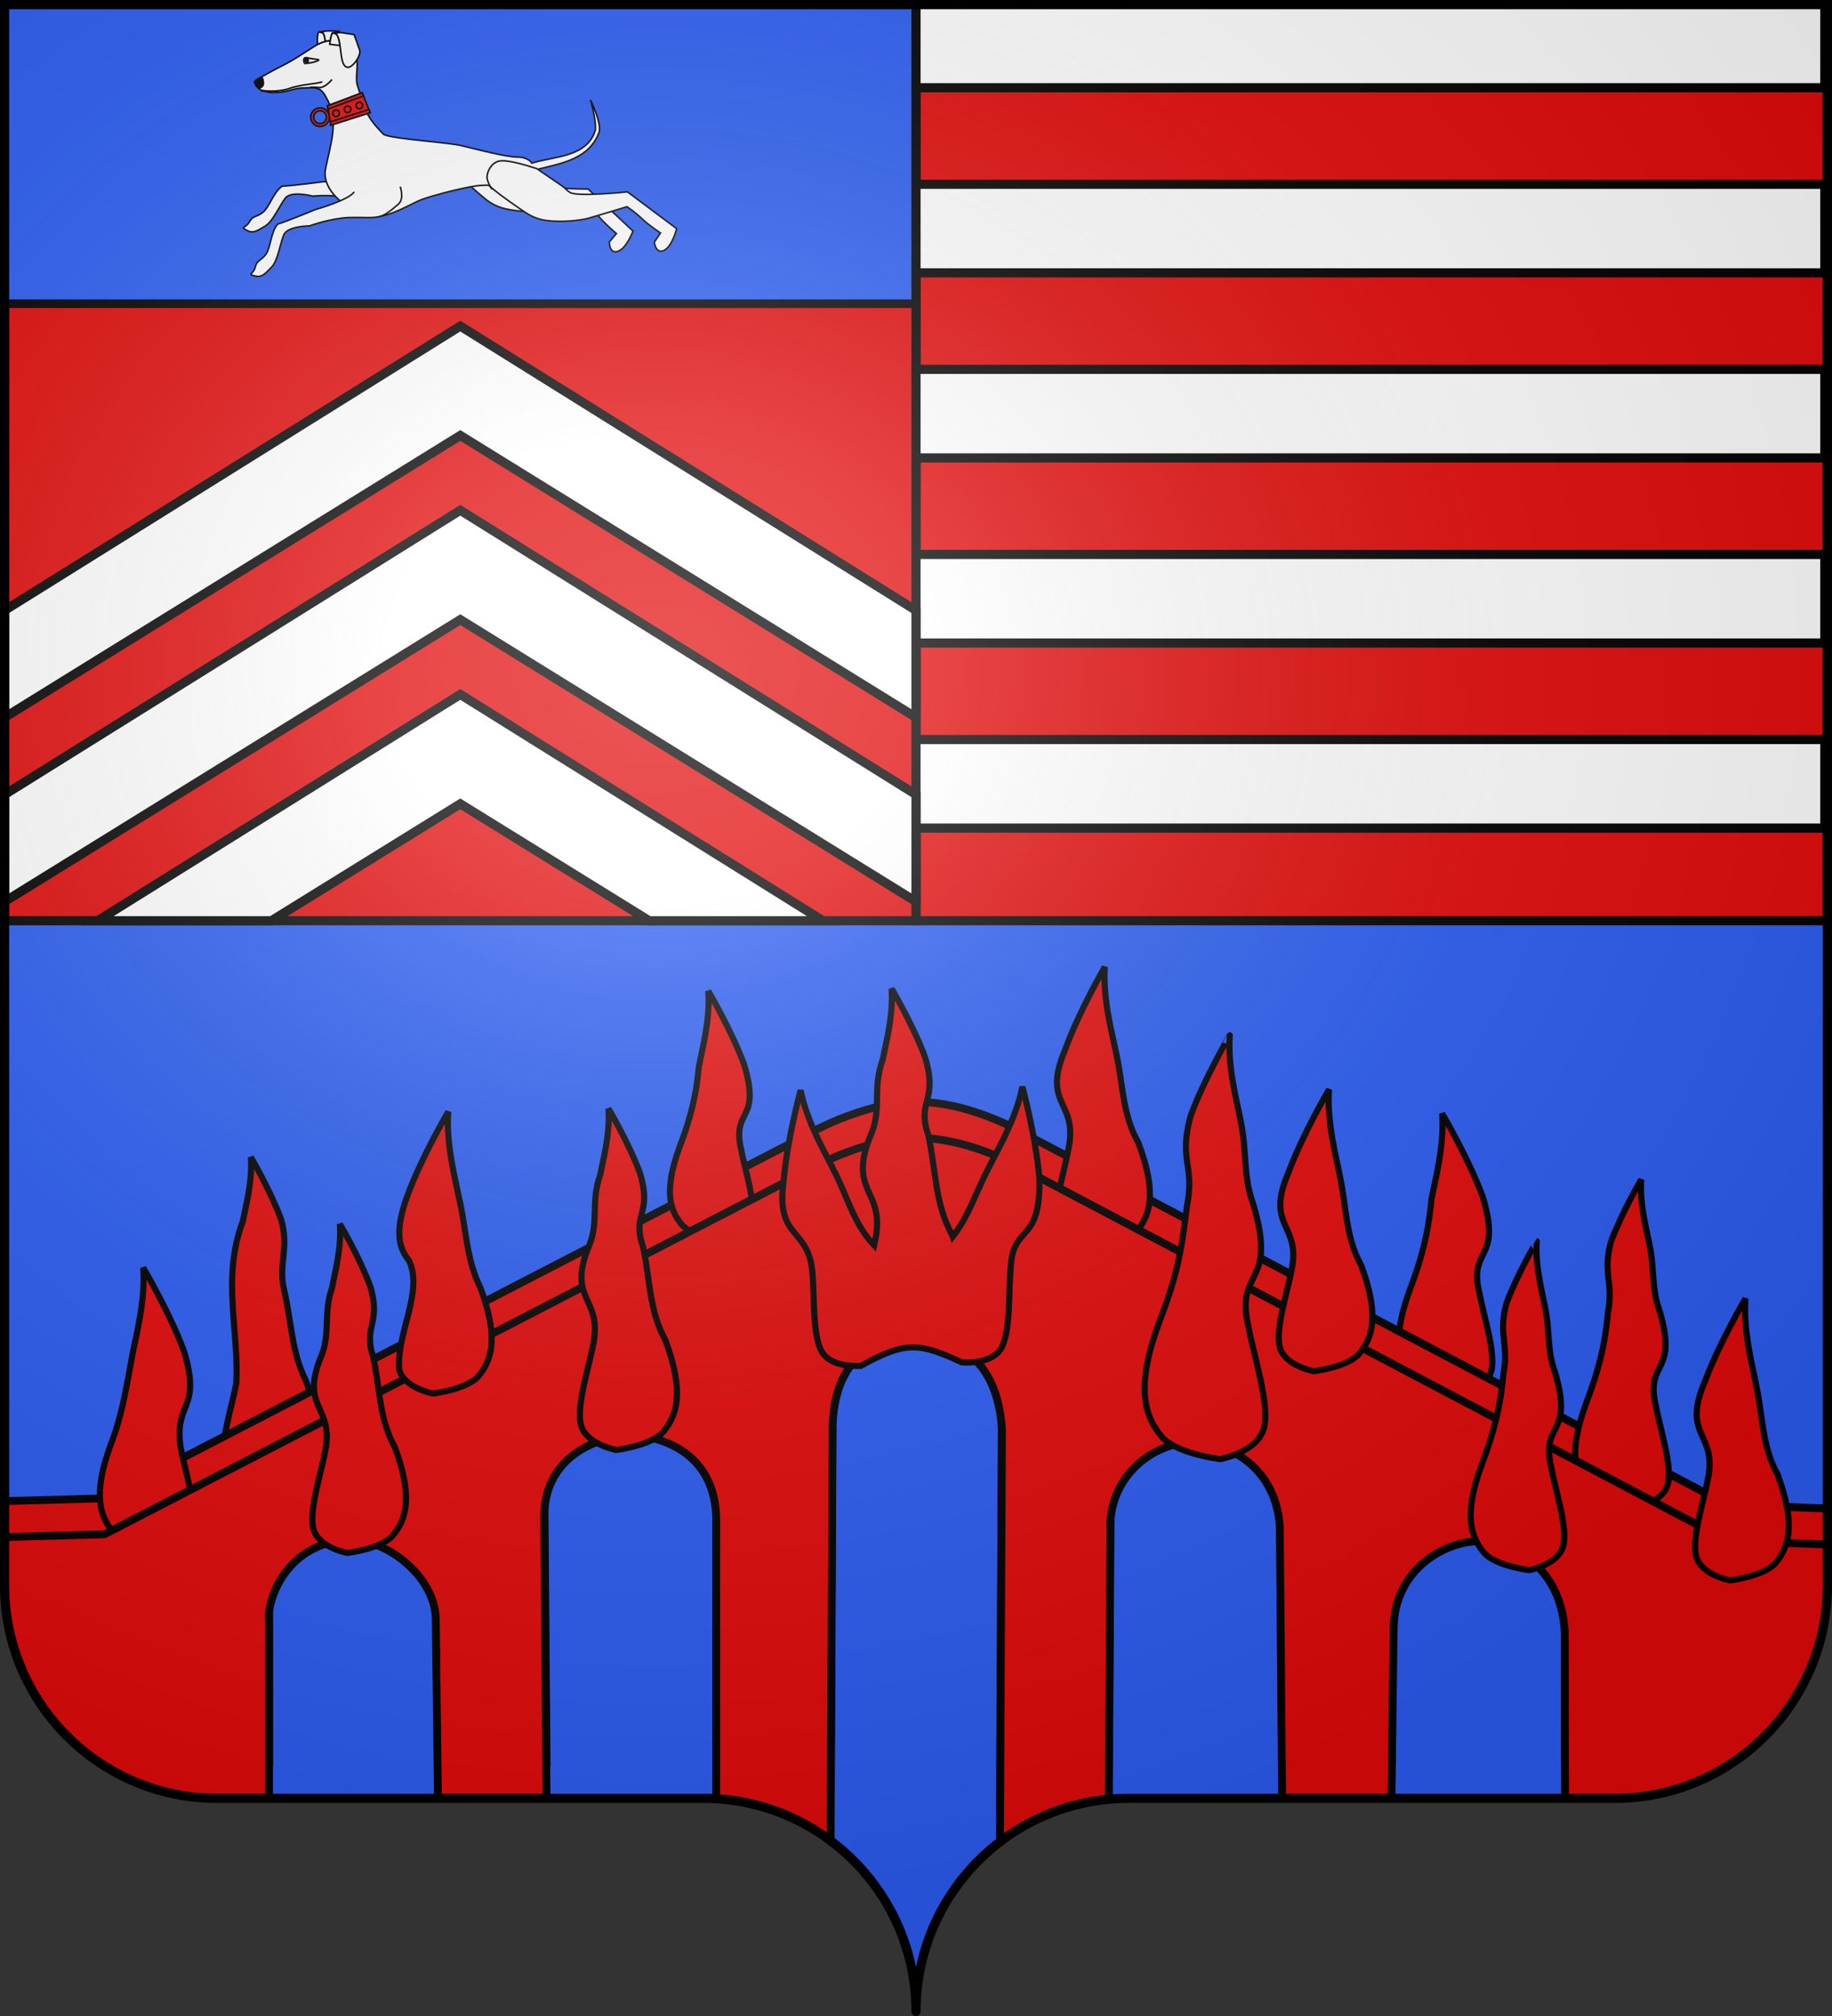 <?xml version="1.0" encoding="UTF-8" standalone="no"?>
<svg
   xmlns:dc="http://purl.org/dc/elements/1.1/"
   xmlns:cc="http://web.resource.org/cc/"
   xmlns:rdf="http://www.w3.org/1999/02/22-rdf-syntax-ns#"
   xmlns:svg="http://www.w3.org/2000/svg"
   xmlns="http://www.w3.org/2000/svg"
   xmlns:xlink="http://www.w3.org/1999/xlink"
   xmlns:sodipodi="http://sodipodi.sourceforge.net/DTD/sodipodi-0.dtd"
   xmlns:inkscape="http://www.inkscape.org/namespaces/inkscape"
   height="660"
   width="600"
   version="1.0"
   id="svg2"
   sodipodi:version="0.32"
   inkscape:version="0.44.1"
   sodipodi:docname="Blason_Fontenoy-sur-Moselle_54.svg"
   sodipodi:docbase="L:\blasons">
  <rect width="100%" height="100%" fill="#333333" stroke="none"/>
  <sodipodi:namedview
     inkscape:window-height="712"
     inkscape:window-width="1024"
     inkscape:pageshadow="2"
     inkscape:pageopacity="0.0"
     guidetolerance="10.0"
     gridtolerance="10.0"
     objecttolerance="10.0"
     borderopacity="1.0"
     bordercolor="#666666"
     pagecolor="#ffffff"
     id="base"
     showgrid="false"
     height="660px"
     inkscape:zoom="0.22273864"
     inkscape:cx="167.6566"
     inkscape:cy="629.99279"
     inkscape:window-x="-4"
     inkscape:window-y="-4"
     inkscape:current-layer="layer1"
     showguides="true"
     inkscape:guide-bbox="true">
    <sodipodi:guide
       orientation="horizontal"
       position="712.698"
       id="guide1996" />
  </sodipodi:namedview>
  <desc
     id="desc4">Flag of Canton of Valais (Wallis)</desc>
  <defs
     id="defs6">
    <linearGradient
       id="linearGradient2893">
      <stop
         style="stop-color:white;stop-opacity:0.314;"
         offset="0"
         id="stop2895" />
      <stop
         id="stop2897"
         offset="0.19"
         style="stop-color:white;stop-opacity:0.251;" />
      <stop
         style="stop-color:#6b6b6b;stop-opacity:0.125;"
         offset="0.6"
         id="stop2901" />
      <stop
         style="stop-color:black;stop-opacity:0.125;"
         offset="1"
         id="stop2899" />
    </linearGradient>
    <radialGradient
       inkscape:collect="always"
       xlink:href="#linearGradient2893"
       id="radialGradient2883"
       cx="203.198"
       cy="218.01"
       fx="203.198"
       fy="218.01"
       r="300"
       gradientTransform="matrix(1.36,0,0,1.355,-79.528,-87.645)"
       gradientUnits="userSpaceOnUse" />
    <linearGradient
       id="linearGradient2955">
      <stop
         style="stop-color:white;stop-opacity:0;"
         offset="0"
         id="stop2965" />
      <stop
         style="stop-color:black;stop-opacity:0.646;"
         offset="1"
         id="stop2959" />
    </linearGradient>
    <radialGradient
       inkscape:collect="always"
       xlink:href="#linearGradient2955"
       id="radialGradient2961"
       cx="225.524"
       cy="218.901"
       fx="225.524"
       fy="218.901"
       r="300"
       gradientTransform="matrix(-4.167939e-4,2.183,-1.884,-3.599562e-4,615.597,-289.121)"
       gradientUnits="userSpaceOnUse" />
    <polygon
       id="star"
       transform="scale(53,53)"
       points="0,-1 0.588,0.809 -0.951,-0.309 0.951,-0.309 -0.588,0.809 0,-1 " />
    <clipPath
       id="clip">
      <path
         d="M 0,-200 L 0,600 L 300,600 L 300,-200 L 0,-200 z "
         id="path10" />
    </clipPath>
    <radialGradient
       inkscape:collect="always"
       xlink:href="#linearGradient2955"
       id="radialGradient1911"
       gradientUnits="userSpaceOnUse"
       gradientTransform="matrix(-4.167939e-4,2.183,-1.884,-3.599562e-4,1395.597,-309.121)"
       cx="225.524"
       cy="218.901"
       fx="225.524"
       fy="218.901"
       r="300" />
    <radialGradient
       inkscape:collect="always"
       xlink:href="#linearGradient2955"
       id="radialGradient2928"
       cx="-483.508"
       cy="153.928"
       fx="-483.508"
       fy="153.928"
       r="300"
       gradientTransform="matrix(0,2.342,-2.291,0,562.913,1323.77)"
       gradientUnits="userSpaceOnUse" />
    <radialGradient
       inkscape:collect="always"
       xlink:href="#linearGradient2893"
       id="radialGradient11919"
       gradientUnits="userSpaceOnUse"
       gradientTransform="matrix(1.551,0,0,1.35,-227.894,-51.264)"
       cx="285.186"
       cy="200.448"
       fx="285.186"
       fy="200.448"
       r="300" />
  </defs>
  <g
     inkscape:groupmode="layer"
     id="layer1"
     inkscape:label="Fond écu">
    <path
       style="fill:#2b5df2;fill-opacity:1;stroke:none;stroke-width:1;stroke-miterlimit:4;stroke-dasharray:none;stroke-opacity:1"
       d="M 1.5 301.438 L 1.5 519 C 1.5 557.504 32.709 588.75 71.156 588.75 C 109.603 588.75 191.897 588.75 230.344 588.75 C 268.791 588.75 300 619.996 300 658.5 C 300 619.996 331.209 588.75 369.656 588.75 C 408.103 588.75 490.397 588.75 528.844 588.75 C 567.291 588.75 598.5 557.504 598.5 519 L 598.5 301.438 L 300 301.438 L 1.5 301.438 z "
       id="path3670" />
    <path
       style="fill:#e20909;fill-opacity:1;stroke:black;stroke-width:3;stroke-miterlimit:4;stroke-dasharray:none;stroke-opacity:1"
       d="M 300,1.429 L 300,301.429 L 598.5,301.429 L 598.5,1.429 L 300,1.429 z "
       id="rect4557" />
    <path
       style="fill:#e20909;fill-opacity:1;fill-rule:evenodd;stroke:black;stroke-width:2;stroke-linecap:butt;stroke-linejoin:miter;stroke-miterlimit:4;stroke-dasharray:none;stroke-opacity:1;display:inline"
       d="M 82.156,378.844 C 82.768,386.797 80.296,395.683 79.531,399.812 C 72.506,418.444 78.323,435.291 77.375,452.969 C 75.979,460.511 71.837,472.926 73.5,478.75 C 75.237,484.831 84.594,486.531 84.594,486.531 C 84.594,486.531 95.927,485.169 99.562,480.688 C 103.443,475.903 106.48,469.003 100.125,451.844 C 95.402,442.512 95.48,432.476 93.062,422.375 C 91.019,413.625 94.86,408.671 92.062,399.188 C 88.508,389.59 82.156,378.844 82.156,378.844 z "
       id="path3295"
       sodipodi:nodetypes="cccscscccc" />
    <path
       style="fill:#e20909;fill-opacity:1;fill-rule:evenodd;stroke:black;stroke-width:2;stroke-linecap:butt;stroke-linejoin:miter;stroke-miterlimit:4;stroke-dasharray:none;stroke-opacity:1;display:inline"
       d="M 472.312,364.531 C 473.133,375.202 469.838,387.084 468.812,392.625 C 467.841,403.55 465.56,412.163 461.781,422.125 C 455.426,439.284 458.432,446.153 462.312,450.938 C 465.948,455.419 477.281,456.781 477.281,456.781 C 477.281,456.781 486.638,455.081 488.375,449 C 490.038,443.176 485.896,430.761 484.5,423.219 C 480.934,408.011 492.094,413.244 485.625,391.812 C 480.856,378.936 472.312,364.531 472.312,364.531 z "
       id="path3376"
       sodipodi:nodetypes="cccscsccc" />
    <path
       id="path3285"
       d="M 300.625,360.746 C 281.971,360.671 263.25,372.09 263.25,372.09 L 34.219,490.527 L 1.5,491.434 L 1.5,507.215 C 1.5,545.719 32.709,576.965 71.156,576.965 C 75.255,576.965 83.136,576.965 88.125,576.965 L 88.125,518.84 C 87.309,513.408 92.378,494.565 112.812,492.34 C 125.047,491.008 142.278,503.43 142.719,518.059 L 143.438,576.965 C 156.883,576.965 166.13,576.965 179,576.965 L 178.25,484.059 C 178.599,467.34 191.742,459.671 204.344,458.246 C 211.399,457.448 233.804,460.742 234.562,484.84 L 234.562,577.121 C 236.177,577.218 237.761,577.385 239.344,577.59 C 239.479,577.607 239.615,577.603 239.75,577.621 C 239.813,577.63 239.875,577.644 239.938,577.652 C 240.735,577.763 241.524,577.89 242.312,578.027 C 243.159,578.175 244.008,578.319 244.844,578.496 C 246.511,578.85 248.16,579.275 249.781,579.746 C 250.6,579.984 251.413,580.229 252.219,580.496 C 252.912,580.726 253.598,580.964 254.281,581.215 C 255.175,581.542 256.061,581.883 256.938,582.246 C 257.705,582.564 258.465,582.902 259.219,583.246 C 259.976,583.593 260.726,583.967 261.469,584.34 C 262.159,584.686 262.854,585.034 263.531,585.402 C 264.314,585.828 265.079,586.26 265.844,586.715 C 266.041,586.833 266.241,586.939 266.438,587.059 C 266.951,587.371 267.464,587.702 267.969,588.027 C 268.024,588.063 268.07,588.116 268.125,588.152 C 268.766,588.568 269.405,588.997 270.031,589.434 C 270.705,589.903 271.376,590.379 272.031,590.871 L 272.688,454.715 C 273.415,437.42 281.414,426.451 299.906,426.184 C 311.635,426.014 326.63,431.823 328.156,456.277 L 327.5,591.215 C 327.613,591.129 327.73,591.051 327.844,590.965 C 328.04,590.817 328.24,590.673 328.438,590.527 C 328.865,590.212 329.284,589.895 329.719,589.59 C 330.264,589.207 330.819,588.832 331.375,588.465 C 332.038,588.027 332.728,587.599 333.406,587.184 C 333.803,586.941 334.192,586.7 334.594,586.465 C 335.192,586.115 335.797,585.766 336.406,585.434 C 336.447,585.411 336.49,585.393 336.531,585.371 C 337.255,584.978 337.98,584.583 338.719,584.215 C 339.039,584.055 339.364,583.901 339.688,583.746 C 340.409,583.401 341.14,583.067 341.875,582.746 C 342.384,582.524 342.891,582.3 343.406,582.09 C 344.169,581.779 344.943,581.5 345.719,581.215 C 345.938,581.134 346.154,581.043 346.375,580.965 C 346.641,580.87 346.92,580.806 347.188,580.715 C 348.323,580.327 349.464,579.951 350.625,579.621 C 350.854,579.556 351.082,579.496 351.312,579.434 C 351.995,579.247 352.684,579.068 353.375,578.902 C 354.62,578.603 355.886,578.352 357.156,578.121 C 357.729,578.017 358.298,577.899 358.875,577.809 C 359.073,577.778 359.27,577.744 359.469,577.715 C 360.298,577.593 361.13,577.495 361.969,577.402 C 362.241,577.372 362.508,577.335 362.781,577.309 C 362.906,577.296 363.032,577.289 363.156,577.277 L 363.688,489.465 C 362.781,471.675 377.79,460.107 391.438,460.309 C 399.976,460.435 417.593,466.622 419.156,487.934 L 419.906,576.965 C 432.817,576.965 442.17,576.965 455.719,576.965 L 456.438,521.152 C 456.691,501.739 473.706,492.523 484.812,492.809 C 494.547,493.059 511.318,500.479 512.469,522.527 L 512.594,576.965 C 517.339,576.965 524.919,576.965 528.844,576.965 C 530.045,576.965 531.251,576.931 532.438,576.871 C 569.222,575.002 598.5,544.516 598.5,507.215 L 598.5,493.965 C 598.48,493.922 598.457,493.883 598.438,493.84 L 565.875,492.652 L 337.844,372.371 C 337.844,372.371 319.279,360.821 300.625,360.746 z "
       style="fill:#e20909;fill-opacity:1;fill-rule:evenodd;stroke:black;stroke-width:2.557;stroke-linecap:butt;stroke-linejoin:miter;stroke-miterlimit:4;stroke-dasharray:none;stroke-opacity:1" />
    <path
       style="fill:#e20909;fill-opacity:1;fill-rule:evenodd;stroke:black;stroke-width:2;stroke-linecap:butt;stroke-linejoin:miter;stroke-miterlimit:4;stroke-dasharray:none;stroke-opacity:1;display:inline"
       d="M 46.906,415.031 C 47.727,425.702 44.463,437.616 43.438,443.156 C 41.437,453.521 40.173,462.883 36.375,472.625 C 30.02,489.784 33.057,496.685 36.938,501.469 C 40.573,505.95 51.906,507.281 51.906,507.281 C 51.906,507.281 61.263,505.612 63,499.531 C 64.663,493.707 60.521,481.261 59.125,473.719 C 57.019,458.494 66.18,461.958 60.25,442.312 C 55.481,429.436 46.906,415.031 46.906,415.031 z "
       id="path3988"
       sodipodi:nodetypes="cccscsccc" />
    <path
       style="fill:#e20909;fill-opacity:1;fill-rule:evenodd;stroke:black;stroke-width:2;stroke-linecap:butt;stroke-linejoin:miter;stroke-miterlimit:4;stroke-dasharray:none;stroke-opacity:1;display:inline"
       d="M 537.531,386.156 C 537.531,386.156 531.179,396.872 527.625,406.469 C 524.765,416.823 528.527,419.871 526.625,429.688 C 525.677,440.623 523.349,449.198 519.562,459.156 C 513.208,476.315 516.244,483.216 520.125,488 C 523.76,492.481 535.094,493.812 535.094,493.812 C 535.094,493.812 544.451,492.143 546.188,486.062 C 547.851,480.238 543.709,467.792 542.312,460.25 C 538.754,445.057 549.901,450.259 543.438,428.844 C 540.881,421.855 541.897,415.062 540.156,407.094 C 539.392,402.964 536.92,394.109 537.531,386.156 z "
       id="path3354"
       sodipodi:nodetypes="ccccscscccc" />
    <path
       style="fill:#e20909;fill-opacity:1;fill-rule:evenodd;stroke:black;stroke-width:2;stroke-linecap:butt;stroke-linejoin:miter;stroke-miterlimit:4;stroke-dasharray:none;stroke-opacity:1;display:inline"
       d="M 361.844,316.562 C 361.844,316.562 353.388,331.056 348.719,343.969 C 341.238,361.724 352.836,360.469 350.094,375.344 C 348.756,382.897 344.698,395.376 346.406,401.188 C 348.19,407.255 357.562,408.844 357.562,408.844 C 357.562,408.844 368.868,407.415 372.469,402.906 C 376.313,398.092 379.299,391.172 372.812,374.062 C 367.54,364.758 367.867,354.926 365.531,344.656 C 364.463,339.124 361.106,327.239 361.844,316.562 z "
       id="path3411"
       sodipodi:nodetypes="cccscsccc" />
    <path
       style="fill:#e20909;fill-opacity:1;fill-rule:evenodd;stroke:black;stroke-width:2;stroke-linecap:butt;stroke-linejoin:miter;stroke-miterlimit:4;stroke-dasharray:none;stroke-opacity:1;display:inline"
       d="M 231.969,324.438 C 232.693,333.86 229.781,344.358 228.875,349.25 C 228.035,358.915 226.009,366.487 222.656,375.281 C 217.045,390.432 219.73,396.526 223.156,400.75 C 226.366,404.707 236.375,405.875 236.375,405.875 C 236.375,405.875 244.623,404.401 246.156,399.031 C 247.625,393.889 243.951,382.91 242.719,376.25 C 239.615,362.827 249.433,367.446 243.719,348.531 C 239.508,337.161 231.969,324.438 231.969,324.438 z "
       id="path3439"
       sodipodi:nodetypes="cccscsccc" />
    <path
       style="fill:#e20909;fill-opacity:1;fill-rule:evenodd;stroke:black;stroke-width:2.557;stroke-linecap:butt;stroke-linejoin:miter;stroke-miterlimit:4;stroke-dasharray:none;stroke-opacity:1"
       d="M 300.625 372.531 C 281.971 372.456 263.25 383.875 263.25 383.875 L 34.219 502.312 L 1.5 503.219 L 1.5 519 C 1.5 557.504 32.709 588.75 71.156 588.75 C 75.255 588.75 83.136 588.75 88.125 588.75 L 88.125 530.625 C 87.309 525.193 92.378 506.35 112.812 504.125 C 125.047 502.793 142.278 515.215 142.719 529.844 L 143.438 588.75 C 156.883 588.75 166.13 588.75 179 588.75 L 178.25 495.844 C 178.599 479.125 191.742 471.456 204.344 470.031 C 211.399 469.234 233.804 472.527 234.562 496.625 L 234.562 588.906 C 236.177 589.003 237.761 589.17 239.344 589.375 C 239.479 589.393 239.615 589.388 239.75 589.406 C 239.813 589.415 239.875 589.429 239.938 589.438 C 240.735 589.548 241.524 589.675 242.312 589.812 C 243.159 589.96 244.008 590.104 244.844 590.281 C 246.511 590.635 248.16 591.06 249.781 591.531 C 250.6 591.769 251.413 592.014 252.219 592.281 C 252.912 592.511 253.598 592.749 254.281 593 C 255.175 593.327 256.061 593.668 256.938 594.031 C 257.705 594.349 258.465 594.687 259.219 595.031 C 259.976 595.378 260.726 595.752 261.469 596.125 C 262.159 596.471 262.854 596.819 263.531 597.188 C 264.314 597.613 265.079 598.045 265.844 598.5 C 266.041 598.618 266.241 598.724 266.438 598.844 C 266.951 599.156 267.464 599.487 267.969 599.812 C 268.024 599.848 268.07 599.902 268.125 599.938 C 268.766 600.354 269.405 600.782 270.031 601.219 C 270.705 601.688 271.376 602.164 272.031 602.656 L 272.688 466.5 C 273.415 449.205 281.414 438.236 299.906 437.969 C 311.635 437.799 326.63 443.609 328.156 468.062 L 327.5 603 C 327.613 602.914 327.73 602.836 327.844 602.75 C 328.04 602.602 328.24 602.458 328.438 602.312 C 328.865 601.997 329.284 601.68 329.719 601.375 C 330.264 600.992 330.819 600.618 331.375 600.25 C 332.038 599.812 332.728 599.384 333.406 598.969 C 333.803 598.726 334.192 598.485 334.594 598.25 C 335.192 597.9 335.797 597.551 336.406 597.219 C 336.447 597.196 336.49 597.179 336.531 597.156 C 337.255 596.763 337.98 596.368 338.719 596 C 339.039 595.841 339.364 595.686 339.688 595.531 C 340.409 595.186 341.14 594.852 341.875 594.531 C 342.384 594.309 342.891 594.085 343.406 593.875 C 344.169 593.564 344.943 593.285 345.719 593 C 345.938 592.919 346.154 592.828 346.375 592.75 C 346.641 592.655 346.92 592.591 347.188 592.5 C 348.323 592.112 349.464 591.736 350.625 591.406 C 350.854 591.341 351.082 591.282 351.312 591.219 C 351.995 591.032 352.684 590.853 353.375 590.688 C 354.62 590.388 355.886 590.137 357.156 589.906 C 357.729 589.802 358.298 589.684 358.875 589.594 C 359.073 589.563 359.27 589.529 359.469 589.5 C 360.298 589.378 361.13 589.28 361.969 589.188 C 362.241 589.158 362.508 589.121 362.781 589.094 C 362.906 589.082 363.032 589.074 363.156 589.062 L 363.688 501.25 C 362.781 483.46 377.79 471.892 391.438 472.094 C 399.976 472.22 417.593 478.407 419.156 499.719 L 419.906 588.75 C 432.817 588.75 442.17 588.75 455.719 588.75 L 456.438 532.938 C 456.691 513.524 473.706 504.308 484.812 504.594 C 494.547 504.844 511.318 512.264 512.469 534.312 L 512.594 588.75 C 517.339 588.75 524.919 588.75 528.844 588.75 C 530.045 588.75 531.251 588.717 532.438 588.656 C 569.222 586.787 598.5 556.301 598.5 519 L 598.5 505.75 C 598.48 505.707 598.457 505.668 598.438 505.625 L 565.875 504.438 L 337.844 384.156 C 337.844 384.156 319.279 372.606 300.625 372.531 z "
       id="path1932" />
    <path
       style="fill:#e20909;fill-opacity:1;fill-rule:evenodd;stroke:black;stroke-width:2;stroke-linecap:butt;stroke-linejoin:miter;stroke-miterlimit:4;stroke-dasharray:none;stroke-opacity:1;display:inline"
       d="M 111.312,400.719 C 111.924,408.672 109.483,417.558 108.719,421.688 C 105.949,429.623 108.129,436.309 105.438,443.438 C 97.82,461.202 109.463,459.93 106.562,474.844 C 105.166,482.386 101.024,494.832 102.688,500.656 C 104.424,506.737 113.781,508.406 113.781,508.406 C 113.781,508.406 125.115,507.075 128.75,502.594 C 132.631,497.81 135.667,490.909 129.312,473.75 C 124.097,464.403 124.507,454.575 122.25,444.281 C 118.815,434.09 124.994,433.449 121.25,421.062 C 117.696,411.465 111.312,400.719 111.312,400.719 z "
       id="path3310"
       sodipodi:nodetypes="ccccscscccc" />
    <path
       style="fill:#e20909;fill-opacity:1;fill-rule:evenodd;stroke:black;stroke-width:2;stroke-linecap:butt;stroke-linejoin:miter;stroke-miterlimit:4;stroke-dasharray:none;stroke-opacity:1;display:inline"
       d="M 146.812,363.969 C 146.812,363.969 138.269,378.373 133.5,391.25 C 128.798,403.947 131.035,409.054 133.906,412.594 C 138.847,422.817 129.713,436.67 130.75,448.438 C 132.487,454.518 141.844,456.219 141.844,456.219 C 141.844,456.219 153.177,454.887 156.812,450.406 C 160.693,445.622 163.699,438.722 157.344,421.562 C 152.659,412.221 152.731,402.19 150.312,392.094 C 149.287,386.553 145.992,374.64 146.812,363.969 z "
       id="path3318"
       sodipodi:nodetypes="cscccsccc" />
    <path
       style="fill:#e20909;fill-opacity:1;fill-rule:evenodd;stroke:black;stroke-width:2;stroke-linecap:butt;stroke-linejoin:miter;stroke-miterlimit:4;stroke-dasharray:none;stroke-opacity:1;display:inline"
       d="M 571.656,425.125 C 571.656,425.125 563.081,439.561 558.312,452.438 C 550.695,470.203 562.338,468.93 559.438,483.844 C 558.041,491.386 553.899,503.801 555.562,509.625 C 557.299,515.706 566.656,517.375 566.656,517.375 C 566.656,517.375 577.99,516.044 581.625,511.562 C 585.506,506.778 588.542,499.878 582.188,482.719 C 576.999,473.371 577.375,463.522 575.125,453.25 C 574.099,447.709 570.836,435.796 571.656,425.125 z "
       id="path3362"
       sodipodi:nodetypes="cccscsccc" />
    <path
       style="fill:#e20909;fill-opacity:1;fill-rule:evenodd;stroke:black;stroke-width:2;stroke-linecap:butt;stroke-linejoin:miter;stroke-miterlimit:4;stroke-dasharray:none;stroke-opacity:1;display:inline"
       d="M 503.312,406.344 C 503.313,406.344 496.929,417.09 493.375,426.688 C 490.536,437.102 494.315,440.033 492.375,449.875 C 491.408,460.797 489.131,469.395 485.344,479.344 C 478.989,496.503 482.025,503.403 485.906,508.188 C 489.542,512.669 500.875,514.031 500.875,514.031 C 500.875,514.031 510.201,512.331 511.938,506.25 C 513.601,500.426 509.459,488.011 508.062,480.469 C 504.485,465.258 515.68,470.504 509.219,449.062 C 506.641,442.071 507.664,435.315 505.906,427.312 C 505.142,423.183 502.701,414.297 503.312,406.344 z "
       id="path3368"
       sodipodi:nodetypes="ccccscscccc" />
    <path
       style="fill:#e20909;fill-opacity:1;fill-rule:evenodd;stroke:black;stroke-width:2;stroke-linecap:butt;stroke-linejoin:miter;stroke-miterlimit:4;stroke-dasharray:none;stroke-opacity:1;display:inline"
       d="M 402.781,338.938 C 402.781,338.937 394.58,352.789 390,365.156 C 385.807,380.288 391.471,380.954 388.719,395.031 C 386.757,411.498 385.091,418.603 379.625,433 C 371.436,455.111 375.343,464.023 380.344,470.188 C 385.028,475.962 399.625,477.688 399.625,477.688 C 399.625,477.688 411.668,475.523 413.906,467.688 C 416.05,460.183 410.705,444.157 408.906,434.438 C 404.367,414.856 418.69,421.525 410.375,393.969 C 406.944,384.577 408.647,377.414 406.125,365.938 C 405.14,360.616 401.993,349.186 402.781,338.938 z "
       id="path3383"
       sodipodi:nodetypes="ccccscscccc" />
    <path
       style="fill:#e20909;fill-opacity:1;fill-rule:evenodd;stroke:black;stroke-width:2;stroke-linecap:butt;stroke-linejoin:miter;stroke-miterlimit:4;stroke-dasharray:none;stroke-opacity:1;display:inline"
       d="M 292,323.656 C 292.676,332.442 289.969,342.219 289.125,346.781 C 285.58,356.923 288.852,361.963 285.5,370.844 C 277.088,390.438 289.923,389.072 286.75,405.531 C 286.626,406.203 286.44,406.952 286.281,407.688 C 279.58,400.664 277.554,391.615 273.062,383.094 C 270.599,378.026 264.269,367.41 262.219,356.906 C 262.219,356.906 257.793,373.1 256.625,386.781 C 254.012,405.947 264.921,401.601 266.094,416.75 C 266.756,424.392 266.065,437.454 269.219,442.625 C 272.512,448.024 281.969,447.156 281.969,447.156 C 296.964,438.766 301.404,439.792 315.094,446.031 C 315.094,446.031 324.551,446.899 327.844,441.5 C 330.998,436.329 330.306,423.267 330.969,415.625 C 331.589,400.025 340.939,408.038 340.406,385.656 C 339.238,371.975 334.844,355.781 334.844,355.781 C 332.793,366.285 326.464,376.901 324,381.969 C 319.665,390.027 317.511,397.808 312.031,404.875 C 311.962,404.683 311.916,404.507 311.844,404.312 C 306.131,393.979 306.555,383.106 304.062,371.75 C 300.071,359.992 307.417,360.84 302.969,346.125 C 299.042,335.523 292,323.656 292,323.656 z "
       id="path3391"
       sodipodi:nodetypes="ccccccsccsccsccscccccc" />
    <path
       style="fill:#e20909;fill-opacity:1;fill-rule:evenodd;stroke:black;stroke-width:2;stroke-linecap:butt;stroke-linejoin:miter;stroke-miterlimit:4;stroke-dasharray:none;stroke-opacity:1;display:inline"
       d="M 435.281,356.656 C 435.281,356.656 426.706,371.092 421.938,383.969 C 414.315,401.697 425.952,400.494 423.094,415.375 C 421.698,422.917 417.524,435.332 419.188,441.156 C 420.924,447.237 430.281,448.906 430.281,448.906 C 430.281,448.906 441.615,447.575 445.25,443.094 C 449.131,438.31 452.167,431.409 445.812,414.25 C 440.612,404.903 441.023,395.057 438.781,384.781 C 437.756,379.241 434.461,367.327 435.281,356.656 z "
       id="path3417"
       sodipodi:nodetypes="cccscsccc" />
    <path
       style="fill:#e20909;fill-opacity:1;fill-rule:evenodd;stroke:black;stroke-width:2;stroke-linecap:butt;stroke-linejoin:miter;stroke-miterlimit:4;stroke-dasharray:none;stroke-opacity:1;display:inline"
       d="M 199.281,362.938 C 199.916,371.191 197.356,380.402 196.562,384.688 C 193.429,393.597 196.134,399.383 193.156,407.281 C 185.257,425.729 197.352,424.36 194.344,439.844 C 192.895,447.672 188.586,460.581 190.312,466.625 C 192.115,472.936 201.812,474.687 201.812,474.688 C 201.812,474.688 213.571,473.276 217.344,468.625 C 221.371,463.66 224.502,456.496 217.906,438.688 C 212.539,428.987 212.935,418.792 210.594,408.125 C 206.807,397.069 213.763,397.878 209.594,384.031 C 205.905,374.071 199.281,362.938 199.281,362.938 z "
       id="path3423"
       sodipodi:nodetypes="ccccscscccc" />
    <g
       id="g5462"
       transform="translate(0,-93.162)"
       style="stroke:black;stroke-opacity:1;stroke-width:3;stroke-miterlimit:4;stroke-dasharray:none">
      <path
         id="rect7066"
         d="M 299.145,93.736 L 299.145,121.892 L 597.645,121.892 L 597.645,93.736 L 299.145,93.736 z "
         style="fill:white;fill-opacity:1;fill-rule:nonzero;stroke:black;stroke-width:3;stroke-miterlimit:4;stroke-dasharray:none;stroke-opacity:1" />
      <path
         id="rect7967"
         d="M 299.145,153.486 L 299.145,182.486 L 597.645,182.486 L 597.645,153.486 L 299.145,153.486 z "
         style="fill:white;fill-opacity:1;fill-rule:nonzero;stroke:black;stroke-width:3;stroke-miterlimit:4;stroke-dasharray:none;stroke-opacity:1" />
      <path
         id="rect7983"
         d="M 299.145,214.08 L 299.145,243.08 L 597.645,243.08 L 597.645,214.08 L 299.145,214.08 z "
         style="fill:white;fill-opacity:1;fill-rule:nonzero;stroke:black;stroke-width:3;stroke-miterlimit:4;stroke-dasharray:none;stroke-opacity:1" />
      <path
         id="rect7989"
         d="M 299.145,274.673 L 299.145,303.673 L 597.645,303.673 L 597.645,274.673 L 299.145,274.673 z "
         style="fill:white;fill-opacity:1;fill-rule:nonzero;stroke:black;stroke-width:3;stroke-miterlimit:4;stroke-dasharray:none;stroke-opacity:1" />
      <path
         id="rect8001"
         d="M 299.145,335.267 L 299.145,364.267 L 597.645,364.267 L 597.645,335.267 L 299.145,335.267 z "
         style="fill:white;fill-opacity:1;fill-rule:nonzero;stroke:black;stroke-width:3;stroke-miterlimit:4;stroke-dasharray:none;stroke-opacity:1" />
    </g>
    <path
       style="fill:#e20909;fill-opacity:1;stroke:black;stroke-width:3;stroke-miterlimit:4;stroke-dasharray:none;stroke-opacity:1"
       d="M 1.5,1.429 L 1.5,301.429 L 300,301.429 L 300,1.429 L 1.5,1.429 z "
       id="path4569" />
    <path
       sodipodi:nodetypes="ccccccccc"
       style="fill:white;fill-opacity:1;stroke:black;stroke-width:3;stroke-miterlimit:4;stroke-dasharray:none;stroke-opacity:1"
       d="M 150.75,106.747 L 1.5,199.84 L 1.5,234.528 L 2.063,234.528 L 150.75,142.559 L 299.437,234.528 L 300,234.528 L 300,199.84 L 150.75,106.747 z "
       id="path9469" />
    <path
       id="path6355"
       d="M 150.75,167.046 L 1.5,260.139 L 1.5,294.827 L 2.063,294.827 L 150.75,202.858 L 299.437,294.827 L 300,294.827 L 300,260.139 L 150.75,167.046 z "
       style="fill:white;fill-opacity:1;stroke:black;stroke-width:3;stroke-miterlimit:4;stroke-dasharray:none;stroke-opacity:1"
       sodipodi:nodetypes="ccccccccc" />
    <path
       style="fill:white;fill-opacity:1;stroke:black;stroke-width:3;stroke-miterlimit:4;stroke-dasharray:none;stroke-opacity:1"
       d="M 150.75 227.344 L 31.969 301.438 L 88.875 301.438 L 150.75 263.156 L 212.625 301.438 L 269.531 301.438 L 150.75 227.344 z "
       id="path6357" />
    <path
       style="fill:#2b5df2;fill-opacity:1;stroke:black;stroke-width:2.821;stroke-miterlimit:4;stroke-dasharray:none;stroke-opacity:1"
       d="M 1.41,1.339 L 1.41,99.433 L 299.91,99.433 L 299.91,1.339 L 1.41,1.339 z "
       id="rect19674" />
    <g
       id="g11564">
      <path
         id="path3301"
         style="fill:white;fill-opacity:1;fill-rule:evenodd;stroke:black;stroke-width:0.509;stroke-linecap:butt;stroke-linejoin:miter;stroke-miterlimit:4;stroke-dasharray:none;stroke-opacity:1;display:inline"
         d="M 119.367,57.213 C 116.951,59.399 105.642,59.527 105.642,59.527 C 105.642,59.527 95.426,60.862 92.423,60.943 C 89.558,62.876 88.276,67.771 86.113,69.509 C 83.95,71.246 82.955,70.389 81.689,72.633 C 80.424,74.876 78.503,74.088 80.746,75.354 C 82.99,76.619 84.198,75.526 86.809,74.042 C 89.421,72.557 91.532,67.242 93.499,64.803 C 95.466,62.363 102.409,64.209 102.409,64.209 C 102.409,64.209 107.216,63.678 113.378,64.482 C 116.123,64.841 121.576,66.603 122.808,66.843 C 125.619,67.388 126.919,67.579 132.36,64.81 C 134.749,63.593 134.364,59.461 134.364,59.461" />
      <path
         id="path3288"
         style="fill:white;fill-opacity:1;fill-rule:evenodd;stroke:black;stroke-width:0.509;stroke-linecap:butt;stroke-linejoin:miter;stroke-miterlimit:4;stroke-dasharray:none;stroke-opacity:1;display:inline"
         d="M 149.352,56.477 C 152.146,59.351 156.6,63.167 158.498,64.769 C 159.619,65.716 161.838,67.431 165.088,68.25 C 169.82,69.443 176.083,69.525 178.863,69.074 C 183.551,68.313 191.93,66.702 191.93,66.703 C 191.93,66.702 194.683,69.028 196.318,71.084 C 197.954,73.139 201.89,76.464 201.89,76.464 L 199.566,79.217 C 199.566,79.217 199.541,83.243 202.384,82.272 C 205.227,81.301 207.306,75.642 207.306,75.642 L 192.619,61.892 C 192.619,61.892 175.897,61.79 173.821,59.949 C 171.893,58.24 173.809,59.46 169.479,55.804 C 166.432,53.231 166.326,53.107 165.79,52.631 L 149.352,56.477 z " />
      <path
         id="path3258"
         style="fill:white;fill-opacity:1;fill-rule:evenodd;stroke:black;stroke-width:0.509;stroke-linecap:butt;stroke-linejoin:miter;stroke-miterlimit:4;stroke-dasharray:none;stroke-opacity:1;display:inline"
         d="M 107.667,13.358 C 105.273,13.554 103.233,15.028 101.346,16.201 C 99.009,17.654 96.561,19.381 93.671,20.886 C 90.877,22.34 89.213,23.147 86.589,24.663 C 84.358,25.951 84.076,25.826 83.343,26.866 C 83.885,28.446 84.287,28.554 85.775,29.768 C 88.538,30.013 87.3,30.492 91.097,30.233 C 94.868,29.977 96.233,28.861 99.189,28.802 C 102.487,28.736 104.821,27.984 106.711,31.679 C 111.42,39.72 108.079,47.253 106.494,55.981 C 105.906,62.409 112.466,67.429 118.603,70.302 C 124.739,73.176 133.898,66.914 138.045,65.353 C 142.193,63.793 154.464,60.667 157.92,60.691 C 158.485,60.695 159.23,60.55 160.099,60.685 C 160.582,61.158 160.885,61.377 161.681,62.039 C 164.762,64.606 169.792,68.027 171.898,69.439 C 173.117,70.257 175.512,71.716 178.832,72.172 C 183.667,72.835 189.901,72.226 192.613,71.471 C 197.189,70.197 205.339,67.672 205.339,67.672 C 205.339,67.672 208.332,69.68 210.184,71.542 C 212.037,73.405 216.316,76.274 216.316,76.274 L 214.309,79.268 C 214.309,79.268 214.729,83.272 217.448,81.993 C 220.166,80.715 221.608,74.861 221.608,74.861 L 205.493,62.815 C 205.493,62.815 188.862,64.558 186.596,62.958 C 184.491,61.471 186.53,62.473 181.823,59.317 C 177.116,56.161 176.115,55.415 176.115,55.415 C 184.274,53.41 192.921,52.009 196.22,43.307 C 197.086,40.166 193.387,32.728 193.387,32.728 C 193.387,32.728 195.359,39.319 194.986,42.596 C 192.343,51.491 181.637,51.099 174.189,53.396 C 174.189,53.396 173.1,51.425 169.385,51.415 C 165.67,51.406 155.951,48.825 151.667,47.813 C 148.098,46.661 128.955,45.612 125.673,44.032 C 119.155,37.445 119.489,35.211 117.066,27.957 C 116.241,25.516 117.528,21.277 116.704,18.837 C 115.879,16.397 114.403,15.263 110.65,13.813 C 109.595,13.405 108.604,13.281 107.667,13.358 z " />
      <path
         id="path16947"
         style="fill:white;fill-opacity:1;fill-rule:evenodd;stroke:black;stroke-width:0.509;stroke-linecap:butt;stroke-linejoin:miter;stroke-miterlimit:4;stroke-dasharray:none;stroke-opacity:1;display:inline"
         d="M 115.994,62.807 C 114.226,65.544 103.335,68.594 103.335,68.594 C 103.335,68.594 93.812,72.528 90.933,73.383 C 88.666,75.992 88.694,81.052 87.055,83.29 C 85.416,85.528 84.232,84.958 83.591,87.452 C 82.949,89.947 80.889,89.683 83.384,90.325 C 85.879,90.966 86.763,89.598 88.901,87.488 C 91.039,85.379 91.702,79.698 92.971,76.833 C 94.24,73.968 101.425,73.954 101.425,73.954 C 101.425,73.954 105.93,72.196 112.091,71.378 C 114.834,71.014 120.558,71.305 121.81,71.217 C 124.666,71.017 125.971,70.865 130.51,66.782 C 132.503,64.988 131.062,61.097 131.062,61.097" />
      <path
         id="path18013"
         style="fill:none;fill-rule:evenodd;stroke:black;stroke-width:0.509;stroke-linecap:butt;stroke-linejoin:miter;stroke-miterlimit:4;stroke-dasharray:none;stroke-opacity:1;display:inline"
         d="M 175.982,55.261 C 172.903,54.293 166.594,52.256 163.663,52.703 C 160.732,53.15 159.106,56.884 159.606,58.754 C 160.106,60.625 161.163,61.991 161.163,61.991" />
      <g
         id="g11544">
        <g
           id="g3290"
           transform="matrix(0.121,-0.119,0.119,0.121,37.81,28.739)">
          <path
             d="M 373.123,218.399 C 381.95,225.044 370.677,239.022 363.109,249.748 C 355.542,260.473 341.263,275.151 346.266,284.744 C 351.269,294.338 382.265,288.349 386.944,278.628 C 391.623,268.907 400.376,249.691 400.376,249.691 L 383.94,227.801 L 373.123,218.399 z "
             style="fill:white;fill-opacity:1;fill-rule:evenodd;stroke:black;stroke-width:3;stroke-linecap:butt;stroke-linejoin:miter;stroke-miterlimit:4;stroke-dasharray:none;stroke-opacity:1;display:inline"
             id="path16959" />
          <path
             d="M 224.116,119.59 C 224.116,120.028 223.792,120.384 223.392,120.384 C 222.992,120.384 222.667,120.028 222.667,119.59 C 222.667,119.151 222.992,118.795 223.392,118.795 C 223.792,118.795 224.116,119.151 224.116,119.59 L 224.116,119.59 z "
             transform="matrix(3.871,1.869,-1.85,3.855,-343.378,-657.309)"
             style="fill:black;fill-opacity:1;fill-rule:nonzero;stroke:black;stroke-width:0.7;stroke-miterlimit:4;stroke-dasharray:none;stroke-opacity:1;display:inline"
             id="path16961" />
          <path
             d="M 196.724,194.984 C 206.401,199.865 210.076,194.185 213.939,188.606 C 216.565,184.816 213.657,182.091 213.657,182.091 L 199.989,179.844 C 199.989,179.844 195.42,188.334 196.724,194.984 z "
             style="fill:black;fill-rule:evenodd;stroke:black;stroke-width:3;stroke-linecap:butt;stroke-linejoin:miter;stroke-miterlimit:4;stroke-dasharray:none;stroke-opacity:1;display:inline"
             id="path16963" />
          <path
             d="M 197.262,200.823 C 208.416,216.473 226.428,230.719 237.447,235.809 C 261.383,246.867 284.658,269.18 292.705,271.472"
             style="fill:none;fill-rule:evenodd;stroke:black;stroke-width:3;stroke-linecap:butt;stroke-linejoin:miter;stroke-miterlimit:4;stroke-dasharray:none;stroke-opacity:1;display:inline"
             id="path16965" />
          <path
             d="M 293.131,222.357 C 294.394,218.15 297.689,214.764 300.861,214.939 C 303.681,216.296 305.48,219.87 308.307,223.977 C 310.962,227.833 314.666,232.187 316.677,234.786 C 320.829,240.152 309.139,234.644 303.014,230.168 C 297.458,226.117 296.291,225.738 293.131,222.357 z "
             style="fill:none;fill-rule:evenodd;stroke:black;stroke-width:3;stroke-linecap:butt;stroke-linejoin:miter;stroke-miterlimit:4;stroke-dasharray:none;stroke-opacity:1;display:inline"
             id="path16967" />
          <path
             d="M 364.271,205.288 C 360.49,202.437 356.907,200.075 356.907,200.075 C 356.907,200.075 357.206,202.268 359.212,204.792 C 361.14,207.218 352.187,219.083 351.467,220.029 C 354.309,221.633 356.995,223.495 359.447,225.763 C 364.606,222.063 371.734,217.37 373.287,218.56 L 373.116,218.405 C 373.47,218.672 373.782,218.946 374.074,219.236 L 383.25,227.192 L 384.183,224.935 C 384.183,224.935 375.049,214.975 370.56,210.547 C 368.877,208.886 366.54,206.999 364.271,205.288 z M 374.074,219.236 L 373.287,218.56 L 376.346,224.847 C 376.342,222.719 375.659,220.814 374.074,219.236 z M 371.486,237.582 C 371.012,238.353 370.509,239.127 370,239.899 C 370.509,239.126 371.012,238.353 371.486,237.582 z "
             style="fill:white;fill-opacity:1;fill-rule:evenodd;stroke:black;stroke-width:3;stroke-linecap:butt;stroke-linejoin:miter;stroke-opacity:1;display:inline"
             id="path17975" />
          <path
             d="M 355.05,198.651 C 350.995,197.513 336.914,213.316 336.914,213.316 L 336.873,213.841 C 341.875,215.556 346.865,217.432 351.467,220.029 C 352.187,219.083 361.14,207.218 359.212,204.792 C 357.474,202.606 357.038,200.755 356.947,200.275 L 355.05,198.651 z M 371.486,237.582 C 371.012,238.353 370.509,239.126 370,239.899 C 370.509,239.127 371.012,238.353 371.486,237.582 z "
             style="fill:white;fill-opacity:1;fill-rule:evenodd;stroke:black;stroke-width:3;stroke-linecap:butt;stroke-linejoin:miter;stroke-opacity:1;display:inline"
             id="path17990" />
          <path
             d="M 268.193,262.433 C 282.136,275.097 278.816,276.205 287.07,279.579 C 295.325,282.953 309.104,281.693 309.104,281.693"
             style="fill:none;fill-rule:evenodd;stroke:black;stroke-width:3;stroke-linecap:butt;stroke-linejoin:miter;stroke-opacity:1;display:inline"
             id="path18053" />
          <path
             d="M 373.287,218.56 C 370.804,216.656 353.615,230.089 353.615,230.089 L 366.001,245.68 C 371.025,238.647 376.356,230.871 376.346,224.847 L 373.287,218.56 z "
             style="fill:white;fill-opacity:1;fill-rule:evenodd;stroke:black;stroke-width:3;stroke-linecap:butt;stroke-linejoin:miter;stroke-opacity:1;display:inline"
             id="path22592" />
        </g>
        <path
           sodipodi:type="arc"
           style="fill:#e20909;fill-opacity:1;stroke:black;stroke-width:8.984;stroke-miterlimit:4;stroke-dasharray:none;stroke-opacity:1"
           id="path3701"
           sodipodi:cx="-293.83441"
           sodipodi:cy="272.79764"
           sodipodi:rx="52.176205"
           sodipodi:ry="52.176205"
           d="M -241.658 272.798 A 52.176 52.176 0 1 1  -346.011,272.798 A 52.176 52.176 0 1 1  -241.658 272.798 z"
           transform="matrix(5.824784e-2,0,0,5.824784e-2,121.94,22.477)" />
        <path
           d="M -241.658 272.798 A 52.176 52.176 0 1 1  -346.011,272.798 A 52.176 52.176 0 1 1  -241.658 272.798 z"
           sodipodi:ry="52.176205"
           sodipodi:rx="52.176205"
           sodipodi:cy="272.79764"
           sodipodi:cx="-293.83441"
           id="path3703"
           style="fill:#2b5df2;fill-opacity:1;stroke:black;stroke-width:13.087;stroke-miterlimit:4;stroke-dasharray:none;stroke-opacity:1"
           sodipodi:type="arc"
           transform="matrix(3.998557e-2,0,0,3.998557e-2,116.574,27.458)" />
        <path
           d="M 107.238,34.645 L 108.366,40.97 L 121.247,36.871 L 118.611,30.36 L 107.238,34.645 z "
           style="fill:#e20909;fill-opacity:1;fill-rule:evenodd;stroke:black;stroke-width:0.509;stroke-miterlimit:4;stroke-dasharray:none;stroke-opacity:1"
           id="rect3303" />
        <path
           d="M 107.238,34.645 L 107.439,35.714 L 119.054,31.39 L 118.611,30.36 L 107.238,34.645 z "
           style="fill:#e20909;fill-opacity:1;fill-rule:evenodd;stroke:black;stroke-width:0.509;stroke-miterlimit:4;stroke-dasharray:none;stroke-opacity:1;display:inline"
           id="path4280" />
        <path
           d="M 108.208,39.898 L 108.366,40.97 L 121.247,36.871 L 120.847,35.838 L 108.208,39.898 z "
           style="fill:#e20909;fill-opacity:1;fill-rule:evenodd;stroke:black;stroke-width:0.509;stroke-miterlimit:4;stroke-dasharray:none;stroke-opacity:1;display:inline"
           id="path4282" />
        <path
           d="M 111.148,37.043 C 111.184,37.638 110.732,38.149 110.138,38.185 C 109.544,38.222 109.033,37.769 108.996,37.175 C 108.96,36.581 109.412,36.07 110.006,36.033 C 110.6,35.997 111.111,36.449 111.148,37.043 z "
           style="fill:#e20909;fill-opacity:1;fill-rule:evenodd;stroke:black;stroke-width:0.509;stroke-miterlimit:4;stroke-dasharray:none;stroke-opacity:1"
           id="path6222" />
        <path
           d="M 114.912,35.733 C 114.948,36.327 114.496,36.838 113.902,36.875 C 113.308,36.911 112.796,36.459 112.76,35.865 C 112.724,35.271 113.176,34.759 113.77,34.723 C 114.364,34.687 114.875,35.139 114.912,35.733 z "
           style="fill:#e20909;fill-opacity:1;fill-rule:evenodd;stroke:black;stroke-width:0.509;stroke-miterlimit:4;stroke-dasharray:none;stroke-opacity:1;display:inline"
           id="path6224" />
        <path
           d="M 118.764,34.46 C 118.801,35.054 118.349,35.566 117.754,35.602 C 117.16,35.639 116.649,35.186 116.613,34.592 C 116.576,33.998 117.028,33.487 117.623,33.45 C 118.217,33.414 118.728,33.866 118.764,34.46 z "
           style="fill:#e20909;fill-opacity:1;fill-rule:evenodd;stroke:black;stroke-width:0.509;stroke-miterlimit:4;stroke-dasharray:none;stroke-opacity:1;display:inline"
           id="path6226" />
      </g>
    </g>
  </g>
  <g
     inkscape:groupmode="layer"
     id="layer2"
     inkscape:label="Meubles"
     sodipodi:insensitive="true" />
  <g
     inkscape:groupmode="layer"
     id="layer3"
     inkscape:label="Reflet final"
     sodipodi:insensitive="true">
    <path
       id="path2875"
       style="fill:url(#radialGradient11919);fill-opacity:1;fill-rule:evenodd;stroke:none;stroke-width:3;stroke-linecap:butt;stroke-linejoin:miter;stroke-miterlimit:4;stroke-dasharray:none;stroke-opacity:1"
       d="M 1.5,1.5 L 1.5,518.991 C 1.5,557.496 32.703,588.746 71.15,588.746 C 109.597,588.746 191.903,588.746 230.35,588.746 C 268.797,588.745 300,619.996 300,658.5 C 300,619.996 331.203,588.746 369.65,588.746 C 408.097,588.745 490.403,588.746 528.85,588.746 C 567.297,588.746 598.5,557.496 598.5,518.991 L 598.5,1.5 L 1.5,1.5 z " />
  </g>
  <g
     inkscape:groupmode="layer"
     id="layer4"
     inkscape:label="Contour final"
     sodipodi:insensitive="true">
    <path
       id="path1572"
       style="fill:none;fill-opacity:1;fill-rule:nonzero;stroke:black;stroke-width:3;stroke-linecap:round;stroke-linejoin:round;stroke-miterlimit:4;stroke-dasharray:none;stroke-dashoffset:0;stroke-opacity:1"
       d="M 300,658.5 C 300,619.996 331.203,588.746 369.65,588.746 C 408.097,588.746 490.403,588.746 528.85,588.746 C 567.297,588.746 598.5,557.497 598.5,518.993 L 598.5,1.5 L 1.5,1.5 L 1.5,518.993 C 1.5,557.497 32.703,588.746 71.15,588.746 C 109.597,588.746 191.903,588.746 230.35,588.746 C 268.797,588.746 300,619.996 300,658.5 z "
       sodipodi:nodetypes="cssccccssc" />
  </g>
</svg>
